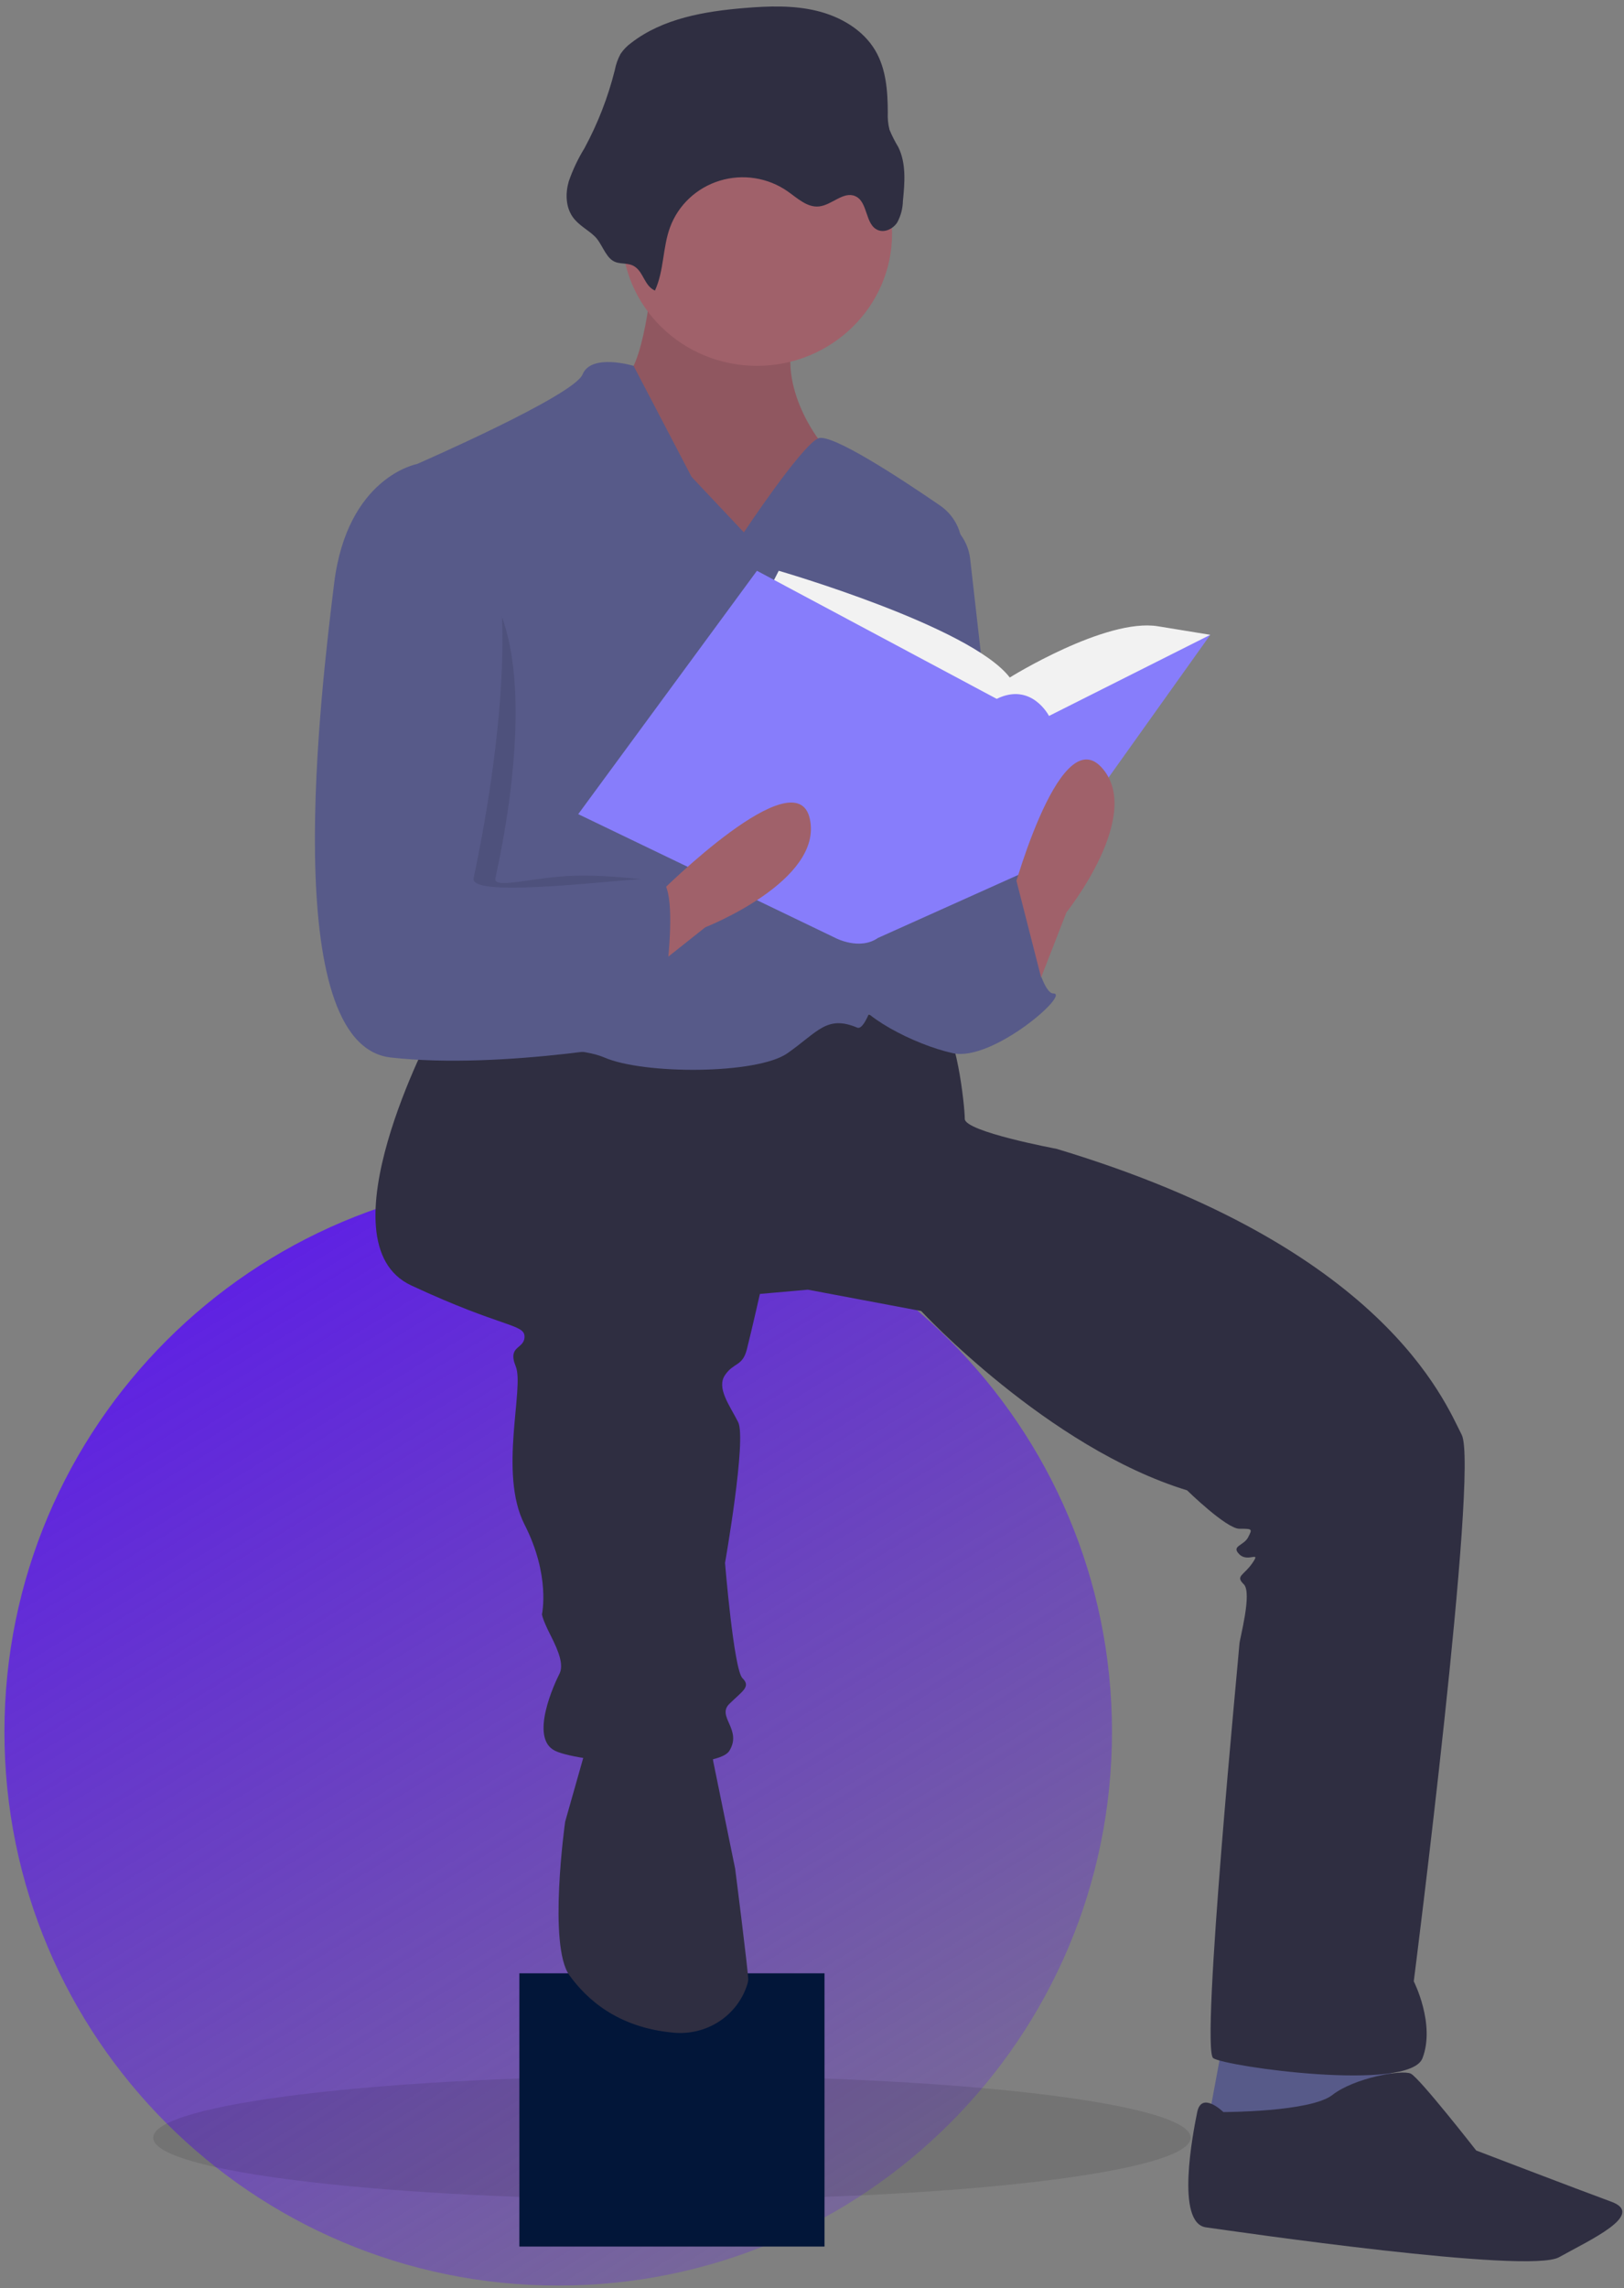 <svg width="164" height="231" viewBox="0 0 164 231" fill="none" xmlns="http://www.w3.org/2000/svg">
<rect x="0" y="0" width="164" height="231" fill="#808080" stroke="none"/>
<path d="M56.37 230.733C87.256 230.733 112.293 205.709 112.293 174.84C112.293 143.971 87.256 118.946 56.37 118.946C25.485 118.946 0.448 143.971 0.448 174.84C0.448 205.709 25.485 230.733 56.37 230.733Z" fill="url(#paint0_linear)"/>
<path opacity="0.1" d="M67.856 222.053C96.788 222.053 120.241 219.255 120.241 215.803C120.241 212.351 96.788 209.553 67.856 209.553C38.925 209.553 15.472 212.351 15.472 215.803C15.472 219.255 38.925 222.053 67.856 222.053Z" fill="black"/>
<path d="M83.264 199.209H52.449V226.794H83.264V199.209Z" fill="#021639"/>
<path d="M123.542 205.89L121.781 215.372L133.227 217.096L140.71 212.786L140.27 205.89H123.542Z" fill="#575A89"/>
<path d="M65.875 27.881C65.875 27.881 64.994 37.794 62.793 38.225C60.592 38.656 67.636 55.897 67.636 55.897H78.201L86.564 53.742L82.603 44.26C82.603 44.26 77.32 37.363 81.282 31.76C85.244 26.157 65.875 27.881 65.875 27.881Z" fill="#A0616A"/>
<path opacity="0.1" d="M65.875 27.881C65.875 27.881 64.994 37.794 62.793 38.225C60.592 38.656 67.636 55.897 67.636 55.897H78.201L86.564 53.742L82.603 44.26C82.603 44.26 77.32 37.363 81.282 31.76C85.244 26.157 65.875 27.881 65.875 27.881Z" fill="black"/>
<path d="M43.724 103.903C43.724 103.903 32.278 125.453 41.523 129.764C50.767 134.074 52.968 133.643 52.968 134.936C52.968 136.229 51.207 135.798 52.087 137.953C52.968 140.108 50.327 148.728 52.968 153.9C55.609 159.072 54.729 162.952 54.729 162.952C54.729 162.952 54.729 163.383 55.609 165.107C56.49 166.831 56.93 168.124 56.49 168.986C56.049 169.848 53.408 175.451 56.049 176.744C58.691 178.037 72.337 178.899 73.658 176.744C74.978 174.589 72.337 173.296 73.658 172.003C74.978 170.71 75.859 170.279 74.978 169.417C74.098 168.555 73.217 157.779 73.217 157.779C73.217 157.779 75.419 145.28 74.538 143.556C73.658 141.832 72.337 140.108 73.217 138.815C74.098 137.522 74.978 137.953 75.419 136.229C75.859 134.505 76.739 130.626 76.739 130.626L81.581 130.195L93.027 132.35C93.027 132.35 105.793 146.142 119.879 150.452C119.879 150.452 123.841 154.331 125.162 154.331C126.483 154.331 126.483 154.331 126.042 155.193C125.602 156.055 124.282 156.055 125.162 156.917C126.042 157.779 127.363 156.486 126.483 157.779C125.602 159.072 124.722 159.072 125.602 159.935C126.483 160.797 125.162 165.538 125.162 165.969C125.162 166.4 121.2 206.915 122.521 207.777C123.841 208.639 142.33 211.225 143.651 207.777C144.971 204.329 142.77 200.019 142.77 200.019C142.77 200.019 149.373 148.297 147.613 144.849C145.852 141.401 139.689 125.884 106.673 115.971C106.673 115.971 97.429 114.247 97.429 112.954C97.429 111.661 96.548 103.472 94.788 103.041C93.027 102.61 82.902 102.179 82.902 102.179L70.136 106.058L52.528 103.041L43.724 103.903Z" fill="#2F2E41"/>
<path d="M59.272 176.149L57.071 183.908C57.071 183.908 55.31 196.407 57.511 199.424C59.24 201.794 62.327 204.696 68.052 205.205C69.656 205.349 71.263 204.953 72.606 204.081C73.949 203.21 74.948 201.916 75.438 200.413C75.504 200.233 75.545 200.046 75.56 199.855C75.56 198.993 74.239 188.649 74.239 188.649L72.038 177.874L71.598 174.856L59.272 176.149Z" fill="#2F2E41"/>
<path d="M123.543 213.217C123.543 213.217 121.342 211.062 120.902 213.217C120.461 215.372 118.701 224.423 121.782 224.854C124.864 225.285 154.357 229.596 157.439 227.871C160.52 226.147 166.243 223.561 162.721 222.268C159.2 220.975 149.075 217.096 149.075 217.096C149.075 217.096 143.352 209.769 142.472 209.338C141.591 208.907 136.749 209.769 134.548 211.493C132.347 213.217 123.543 213.217 123.543 213.217Z" fill="#2F2E41"/>
<path d="M76.44 36.932C83.977 36.932 90.087 30.95 90.087 23.571C90.087 16.192 83.977 10.21 76.44 10.21C68.904 10.21 62.794 16.192 62.794 23.571C62.794 30.95 68.904 36.932 76.44 36.932Z" fill="#A0616A"/>
<path d="M75.119 53.742L69.837 48.139L63.981 36.933C63.981 36.933 59.712 35.639 58.831 37.795C57.951 39.95 42.103 46.846 42.103 46.846C42.103 46.846 46.065 83.051 44.304 86.499C42.544 89.947 39.462 103.74 42.103 105.033C44.745 106.326 57.071 105.033 61.032 106.757C64.994 108.481 76.44 108.481 79.521 106.326C82.603 104.171 83.483 102.447 86.564 103.74C89.188 104.84 95.32 67.207 97.086 55.992C97.235 55.05 97.111 54.086 96.73 53.209C96.348 52.332 95.723 51.578 94.926 51.031C90.976 48.318 83.862 43.643 82.603 44.26C80.842 45.122 75.119 53.742 75.119 53.742Z" fill="#575A89"/>
<path d="M94.048 52.018C95.082 52.271 96.012 52.827 96.713 53.613C97.414 54.398 97.853 55.375 97.971 56.412L101.532 87.792C101.532 87.792 92.728 106.325 88.326 93.826C83.924 81.326 94.048 52.018 94.048 52.018Z" fill="#575A89"/>
<path d="M93.168 90.809L102.853 88.223C102.853 88.223 104.613 100.292 106.374 100.292C108.135 100.292 100.211 107.188 96.249 106.326C92.288 105.464 86.565 102.447 86.125 100.292C85.684 98.136 90.087 89.085 90.087 89.085L93.168 90.809Z" fill="#575A89"/>
<path d="M66.138 29.335C67.066 27.331 66.905 24.995 67.672 22.927C68.083 21.82 68.75 20.821 69.62 20.008C70.49 19.195 71.541 18.59 72.69 18.24C73.838 17.89 75.054 17.805 76.242 17.992C77.43 18.178 78.558 18.631 79.537 19.315C80.524 20.004 81.513 20.972 82.718 20.84C84.015 20.699 85.172 19.282 86.365 19.801C87.687 20.377 87.33 22.696 88.669 23.232C89.374 23.514 90.207 23.079 90.613 22.449C90.969 21.787 91.162 21.052 91.179 20.304C91.364 18.466 91.531 16.52 90.717 14.854C90.374 14.289 90.076 13.7 89.824 13.091C89.681 12.523 89.624 11.937 89.654 11.352C89.647 9.192 89.486 6.938 88.375 5.071C87.143 2.999 84.865 1.674 82.488 1.096C80.111 0.518 77.621 0.606 75.181 0.809C71.148 1.143 66.941 1.86 63.763 4.315C63.331 4.624 62.959 5.006 62.665 5.444C62.386 5.964 62.189 6.522 62.081 7.1C61.394 9.839 60.363 12.485 59.014 14.977C58.364 16.034 57.834 17.156 57.431 18.325C57.094 19.512 57.117 20.865 57.822 21.885C58.396 22.716 59.315 23.159 60.036 23.838C60.751 24.511 61.085 25.805 61.877 26.315C62.568 26.759 63.396 26.445 64.102 26.917C65.007 27.522 65.072 28.85 66.138 29.335Z" fill="#2F2E41"/>
<path d="M77.32 60.207L78.641 57.621C78.641 57.621 98.01 63.224 101.972 68.396C101.972 68.396 111.657 62.362 116.939 63.224L122.222 64.086L105.934 78.31L85.244 76.586L77.32 60.207Z" fill="#F2F2F2"/>
<path d="M76.44 57.621L58.392 82.189L84.364 94.688C84.364 94.688 86.792 95.981 88.659 94.688L105.934 86.93L122.222 64.086L105.934 72.276C105.934 72.276 104.173 68.827 100.652 70.551L76.44 57.621Z" fill="#877DFB"/>
<path d="M104.174 101.153L107.695 92.102C107.695 92.102 115.619 82.189 111.217 77.447C106.815 72.706 101.973 91.24 101.973 91.24L104.174 101.153Z" fill="#A0616A"/>
<path d="M63.541 99.709L71.225 93.609C71.225 93.609 83.159 88.926 81.781 82.663C80.402 76.399 66.717 90.052 66.717 90.052L63.541 99.709Z" fill="#A0616A"/>
<path opacity="0.1" d="M44.525 56.112H44.085C44.085 56.112 37.262 48.138 35.941 58.914C34.62 69.689 30.218 105.463 41.664 106.756C53.109 108.049 61.253 101.369 61.253 101.369C61.253 101.369 69.617 88.869 66.535 88.869C65.045 88.869 60.99 88.214 57.291 88.438C53.346 88.678 49.8 89.766 50.028 88.654C50.468 86.499 56.851 59.129 44.525 56.112Z" fill="black"/>
<path d="M43.865 47.708L42.104 46.846C42.104 46.846 35.06 48.139 33.74 58.914C32.419 69.689 28.017 105.464 39.462 106.757C50.908 108.05 66.315 105.033 66.315 105.033C66.315 105.033 69.397 88.654 66.315 88.654C63.234 88.654 47.386 90.809 47.827 88.654C48.267 86.499 56.19 50.725 43.865 47.708Z" fill="#575A89"/>
<path d="M97.79 96.197L102.644 88.912L105.714 100.938L97.79 104.386V96.197Z" fill="#575A89"/>
<defs>
<linearGradient id="paint0_linear" x1="31.876" y1="121.294" x2="112.233" y2="251.675" gradientUnits="userSpaceOnUse">
<stop stop-color="#5E20E4"/>
<stop offset="1" stop-color="#5E20E4" stop-opacity="0"/>
</linearGradient>
</defs>
</svg>

